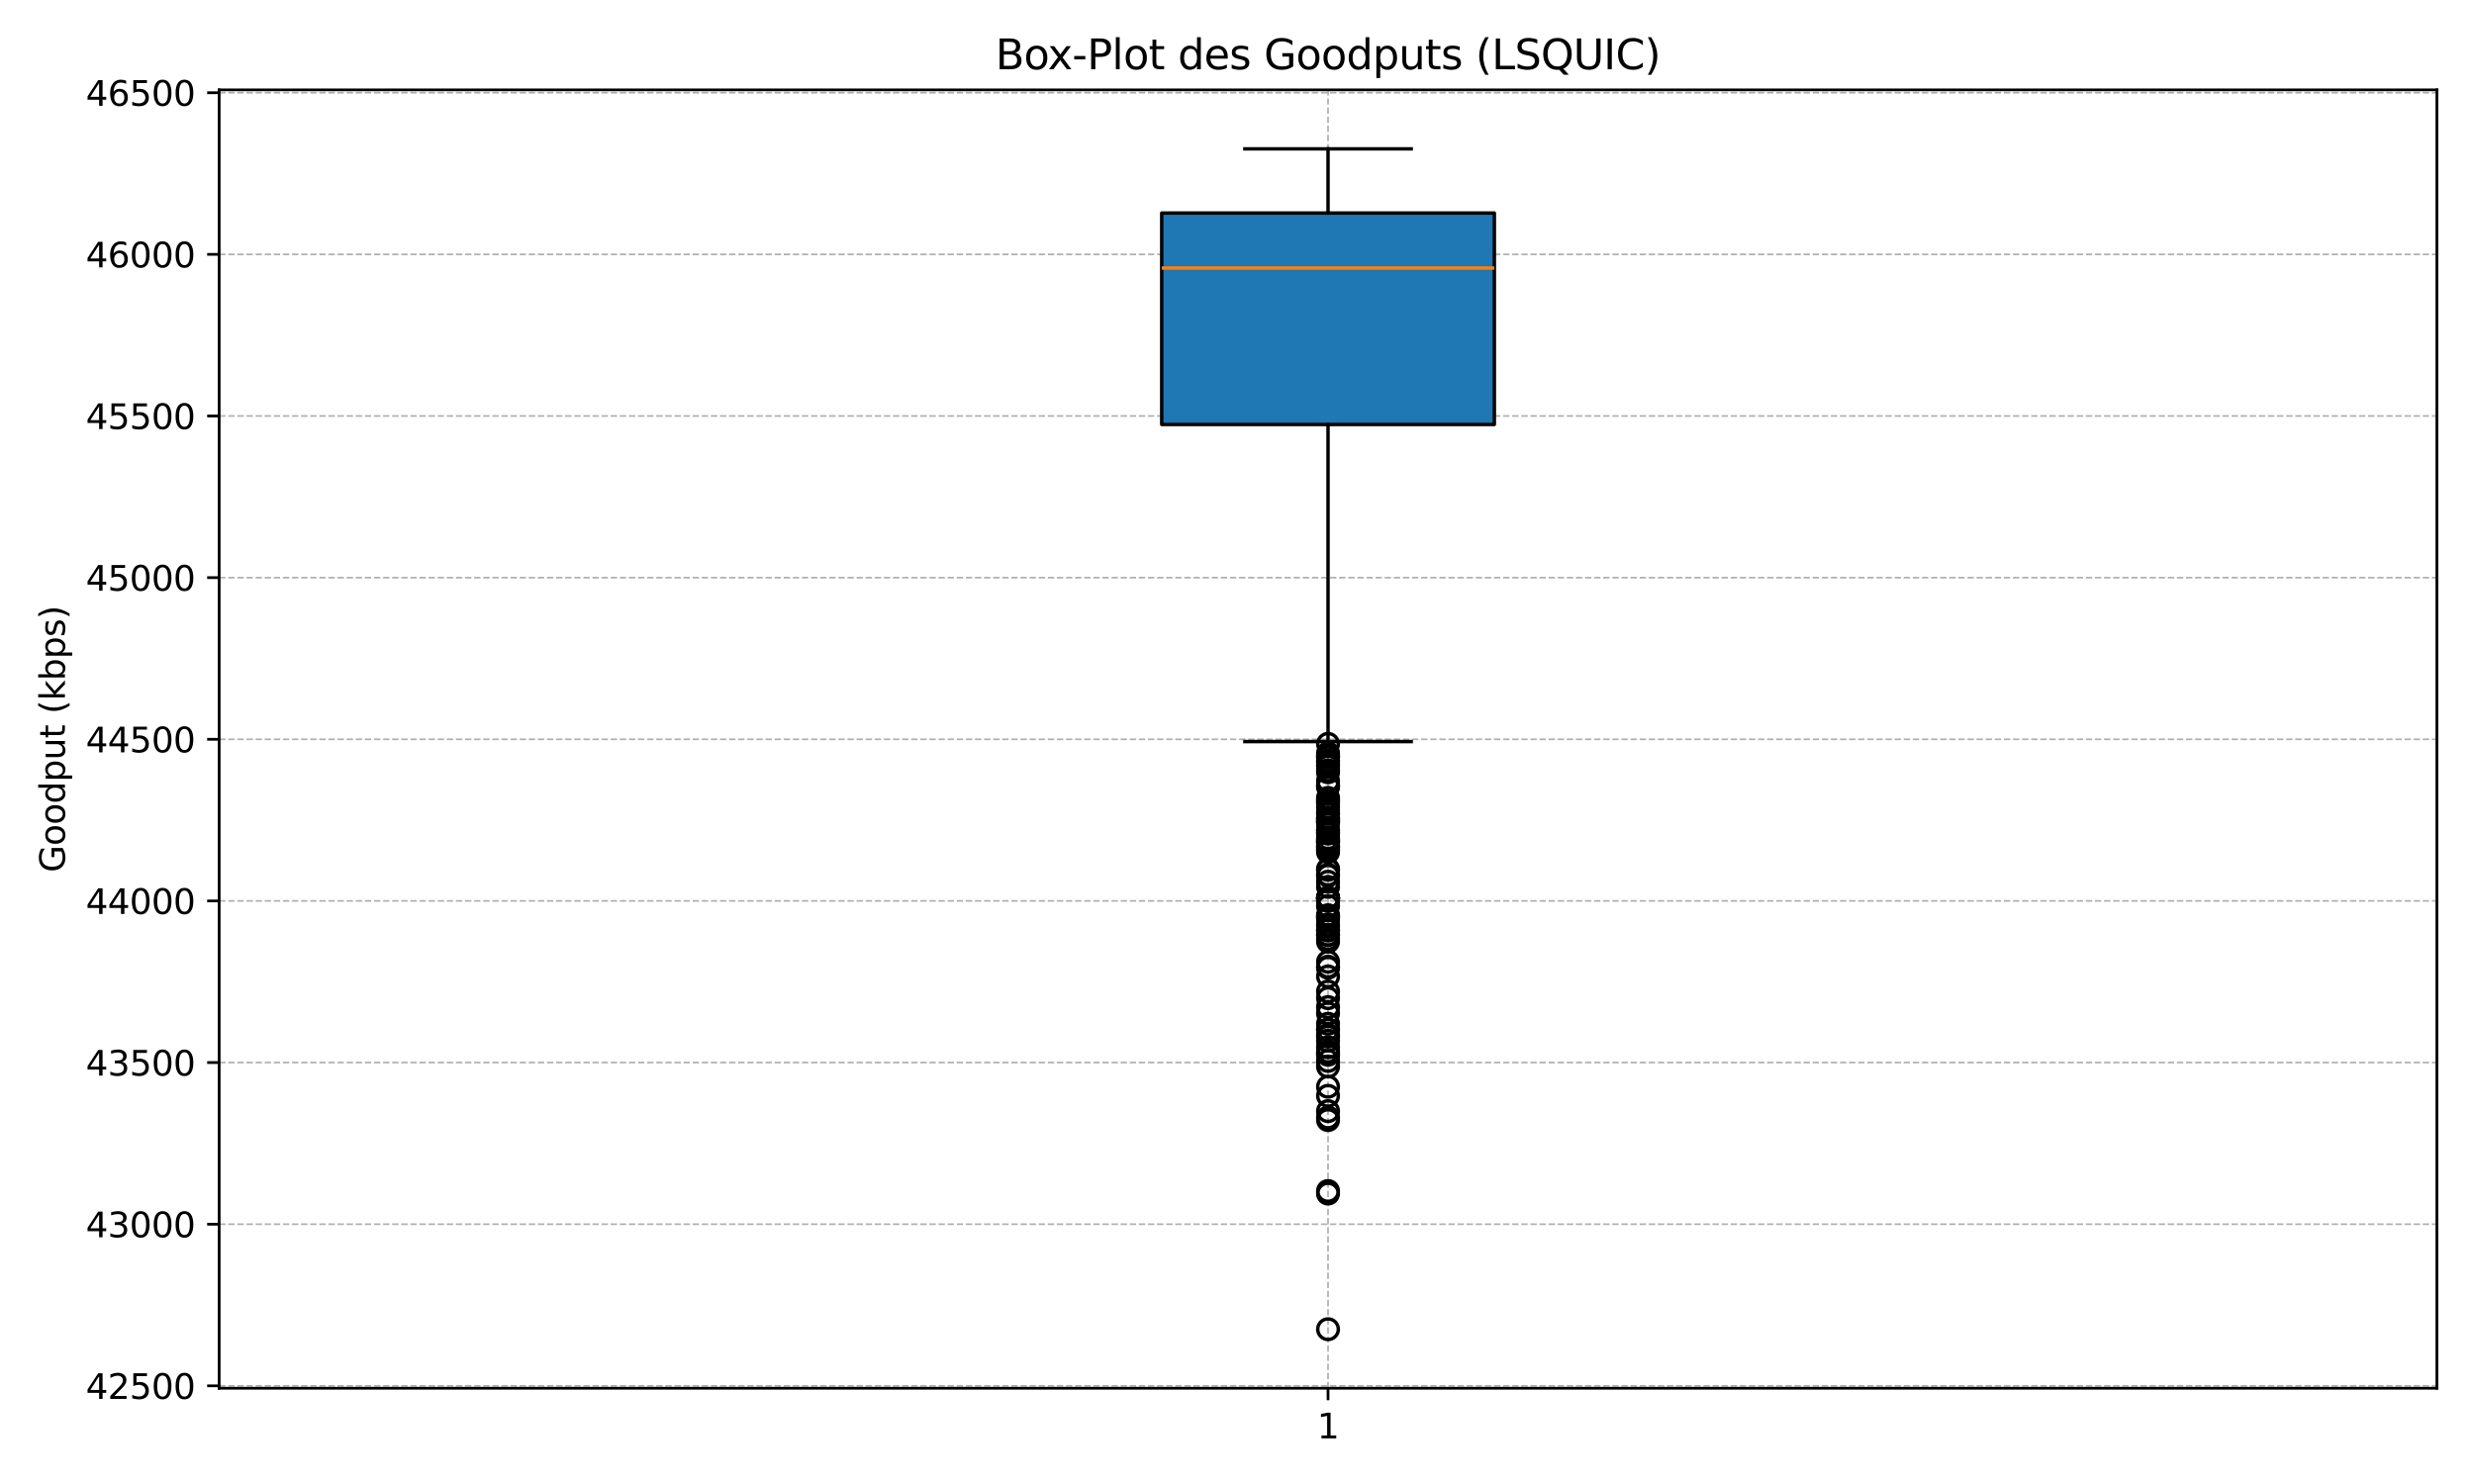 <?xml version="1.0" encoding="utf-8" standalone="no"?>
<!DOCTYPE svg PUBLIC "-//W3C//DTD SVG 1.1//EN"
  "http://www.w3.org/Graphics/SVG/1.1/DTD/svg11.dtd">
<svg xmlns:xlink="http://www.w3.org/1999/xlink" width="720pt" height="432pt" viewBox="0 0 720 432" xmlns="http://www.w3.org/2000/svg" version="1.1">
 <defs>
  <style type="text/css">*{stroke-linejoin: round; stroke-linecap: butt}</style>
 </defs>
 <g id="figure_1">
  <g id="patch_1">
   <path d="M 0 432 
L 720 432 
L 720 0 
L 0 0 
z
" style="fill: #ffffff"/>
  </g>
  <g id="axes_1">
   <g id="patch_2">
    <path d="M 63.785 404.12 
L 709.2 404.12 
L 709.2 26.16 
L 63.785 26.16 
z
" style="fill: #ffffff"/>
   </g>
   <g id="matplotlib.axis_1">
    <g id="xtick_1">
     <g id="line2d_1">
      <path d="M 386.493 404.12 
L 386.493 26.16 
" clip-path="url(#p3670b0e5ce)" style="fill: none; stroke-dasharray: 1.85,0.8; stroke-dashoffset: 0; stroke: #b0b0b0; stroke-width: 0.5"/>
     </g>
     <g id="line2d_2">
      <defs>
       <path id="md7c09f3014" d="M 0 0 
L 0 3.5 
" style="stroke: #000000; stroke-width: 0.8"/>
      </defs>
      <g>
       <use xlink:href="#md7c09f3014" x="386.493" y="404.12" style="stroke: #000000; stroke-width: 0.8"/>
      </g>
     </g>
     <g id="text_1">
      <!-- 1 -->
      <g transform="translate(383.311 418.718) scale(0.1 -0.1)">
       <defs>
        <path id="DejaVuSans-31" d="M 794 531 
L 1825 531 
L 1825 4091 
L 703 3866 
L 703 4441 
L 1819 4666 
L 2450 4666 
L 2450 531 
L 3481 531 
L 3481 0 
L 794 0 
L 794 531 
z
" transform="scale(0.016)"/>
       </defs>
       <use xlink:href="#DejaVuSans-31"/>
      </g>
     </g>
    </g>
   </g>
   <g id="matplotlib.axis_2">
    <g id="ytick_1">
     <g id="line2d_3">
      <path d="M 63.785 403.423 
L 709.2 403.423 
" clip-path="url(#p3670b0e5ce)" style="fill: none; stroke-dasharray: 1.85,0.8; stroke-dashoffset: 0; stroke: #b0b0b0; stroke-width: 0.5"/>
     </g>
     <g id="line2d_4">
      <defs>
       <path id="mf86e79a750" d="M 0 0 
L -3.5 0 
" style="stroke: #000000; stroke-width: 0.8"/>
      </defs>
      <g>
       <use xlink:href="#mf86e79a750" x="63.785" y="403.423" style="stroke: #000000; stroke-width: 0.8"/>
      </g>
     </g>
     <g id="text_2">
      <!-- 42500 -->
      <g transform="translate(24.973 407.223) scale(0.1 -0.1)">
       <defs>
        <path id="DejaVuSans-34" d="M 2419 4116 
L 825 1625 
L 2419 1625 
L 2419 4116 
z
M 2253 4666 
L 3047 4666 
L 3047 1625 
L 3713 1625 
L 3713 1100 
L 3047 1100 
L 3047 0 
L 2419 0 
L 2419 1100 
L 313 1100 
L 313 1709 
L 2253 4666 
z
" transform="scale(0.016)"/>
        <path id="DejaVuSans-32" d="M 1228 531 
L 3431 531 
L 3431 0 
L 469 0 
L 469 531 
Q 828 903 1448 1529 
Q 2069 2156 2228 2338 
Q 2531 2678 2651 2914 
Q 2772 3150 2772 3378 
Q 2772 3750 2511 3984 
Q 2250 4219 1831 4219 
Q 1534 4219 1204 4116 
Q 875 4013 500 3803 
L 500 4441 
Q 881 4594 1212 4672 
Q 1544 4750 1819 4750 
Q 2544 4750 2975 4387 
Q 3406 4025 3406 3419 
Q 3406 3131 3298 2873 
Q 3191 2616 2906 2266 
Q 2828 2175 2409 1742 
Q 1991 1309 1228 531 
z
" transform="scale(0.016)"/>
        <path id="DejaVuSans-35" d="M 691 4666 
L 3169 4666 
L 3169 4134 
L 1269 4134 
L 1269 2991 
Q 1406 3038 1543 3061 
Q 1681 3084 1819 3084 
Q 2600 3084 3056 2656 
Q 3513 2228 3513 1497 
Q 3513 744 3044 326 
Q 2575 -91 1722 -91 
Q 1428 -91 1123 -41 
Q 819 9 494 109 
L 494 744 
Q 775 591 1075 516 
Q 1375 441 1709 441 
Q 2250 441 2565 725 
Q 2881 1009 2881 1497 
Q 2881 1984 2565 2268 
Q 2250 2553 1709 2553 
Q 1456 2553 1204 2497 
Q 953 2441 691 2322 
L 691 4666 
z
" transform="scale(0.016)"/>
        <path id="DejaVuSans-30" d="M 2034 4250 
Q 1547 4250 1301 3770 
Q 1056 3291 1056 2328 
Q 1056 1369 1301 889 
Q 1547 409 2034 409 
Q 2525 409 2770 889 
Q 3016 1369 3016 2328 
Q 3016 3291 2770 3770 
Q 2525 4250 2034 4250 
z
M 2034 4750 
Q 2819 4750 3233 4129 
Q 3647 3509 3647 2328 
Q 3647 1150 3233 529 
Q 2819 -91 2034 -91 
Q 1250 -91 836 529 
Q 422 1150 422 2328 
Q 422 3509 836 4129 
Q 1250 4750 2034 4750 
z
" transform="scale(0.016)"/>
       </defs>
       <use xlink:href="#DejaVuSans-34"/>
       <use xlink:href="#DejaVuSans-32" x="63.623"/>
       <use xlink:href="#DejaVuSans-35" x="127.246"/>
       <use xlink:href="#DejaVuSans-30" x="190.869"/>
       <use xlink:href="#DejaVuSans-30" x="254.492"/>
      </g>
     </g>
    </g>
    <g id="ytick_2">
     <g id="line2d_5">
      <path d="M 63.785 356.369 
L 709.2 356.369 
" clip-path="url(#p3670b0e5ce)" style="fill: none; stroke-dasharray: 1.85,0.8; stroke-dashoffset: 0; stroke: #b0b0b0; stroke-width: 0.5"/>
     </g>
     <g id="line2d_6">
      <g>
       <use xlink:href="#mf86e79a750" x="63.785" y="356.369" style="stroke: #000000; stroke-width: 0.8"/>
      </g>
     </g>
     <g id="text_3">
      <!-- 43000 -->
      <g transform="translate(24.973 360.169) scale(0.1 -0.1)">
       <defs>
        <path id="DejaVuSans-33" d="M 2597 2516 
Q 3050 2419 3304 2112 
Q 3559 1806 3559 1356 
Q 3559 666 3084 287 
Q 2609 -91 1734 -91 
Q 1441 -91 1130 -33 
Q 819 25 488 141 
L 488 750 
Q 750 597 1062 519 
Q 1375 441 1716 441 
Q 2309 441 2620 675 
Q 2931 909 2931 1356 
Q 2931 1769 2642 2001 
Q 2353 2234 1838 2234 
L 1294 2234 
L 1294 2753 
L 1863 2753 
Q 2328 2753 2575 2939 
Q 2822 3125 2822 3475 
Q 2822 3834 2567 4026 
Q 2313 4219 1838 4219 
Q 1578 4219 1281 4162 
Q 984 4106 628 3988 
L 628 4550 
Q 988 4650 1302 4700 
Q 1616 4750 1894 4750 
Q 2613 4750 3031 4423 
Q 3450 4097 3450 3541 
Q 3450 3153 3228 2886 
Q 3006 2619 2597 2516 
z
" transform="scale(0.016)"/>
       </defs>
       <use xlink:href="#DejaVuSans-34"/>
       <use xlink:href="#DejaVuSans-33" x="63.623"/>
       <use xlink:href="#DejaVuSans-30" x="127.246"/>
       <use xlink:href="#DejaVuSans-30" x="190.869"/>
       <use xlink:href="#DejaVuSans-30" x="254.492"/>
      </g>
     </g>
    </g>
    <g id="ytick_3">
     <g id="line2d_7">
      <path d="M 63.785 309.315 
L 709.2 309.315 
" clip-path="url(#p3670b0e5ce)" style="fill: none; stroke-dasharray: 1.85,0.8; stroke-dashoffset: 0; stroke: #b0b0b0; stroke-width: 0.5"/>
     </g>
     <g id="line2d_8">
      <g>
       <use xlink:href="#mf86e79a750" x="63.785" y="309.315" style="stroke: #000000; stroke-width: 0.8"/>
      </g>
     </g>
     <g id="text_4">
      <!-- 43500 -->
      <g transform="translate(24.973 313.114) scale(0.1 -0.1)">
       <use xlink:href="#DejaVuSans-34"/>
       <use xlink:href="#DejaVuSans-33" x="63.623"/>
       <use xlink:href="#DejaVuSans-35" x="127.246"/>
       <use xlink:href="#DejaVuSans-30" x="190.869"/>
       <use xlink:href="#DejaVuSans-30" x="254.492"/>
      </g>
     </g>
    </g>
    <g id="ytick_4">
     <g id="line2d_9">
      <path d="M 63.785 262.261 
L 709.2 262.261 
" clip-path="url(#p3670b0e5ce)" style="fill: none; stroke-dasharray: 1.85,0.8; stroke-dashoffset: 0; stroke: #b0b0b0; stroke-width: 0.5"/>
     </g>
     <g id="line2d_10">
      <g>
       <use xlink:href="#mf86e79a750" x="63.785" y="262.261" style="stroke: #000000; stroke-width: 0.8"/>
      </g>
     </g>
     <g id="text_5">
      <!-- 44000 -->
      <g transform="translate(24.973 266.06) scale(0.1 -0.1)">
       <use xlink:href="#DejaVuSans-34"/>
       <use xlink:href="#DejaVuSans-34" x="63.623"/>
       <use xlink:href="#DejaVuSans-30" x="127.246"/>
       <use xlink:href="#DejaVuSans-30" x="190.869"/>
       <use xlink:href="#DejaVuSans-30" x="254.492"/>
      </g>
     </g>
    </g>
    <g id="ytick_5">
     <g id="line2d_11">
      <path d="M 63.785 215.207 
L 709.2 215.207 
" clip-path="url(#p3670b0e5ce)" style="fill: none; stroke-dasharray: 1.85,0.8; stroke-dashoffset: 0; stroke: #b0b0b0; stroke-width: 0.5"/>
     </g>
     <g id="line2d_12">
      <g>
       <use xlink:href="#mf86e79a750" x="63.785" y="215.207" style="stroke: #000000; stroke-width: 0.8"/>
      </g>
     </g>
     <g id="text_6">
      <!-- 44500 -->
      <g transform="translate(24.973 219.006) scale(0.1 -0.1)">
       <use xlink:href="#DejaVuSans-34"/>
       <use xlink:href="#DejaVuSans-34" x="63.623"/>
       <use xlink:href="#DejaVuSans-35" x="127.246"/>
       <use xlink:href="#DejaVuSans-30" x="190.869"/>
       <use xlink:href="#DejaVuSans-30" x="254.492"/>
      </g>
     </g>
    </g>
    <g id="ytick_6">
     <g id="line2d_13">
      <path d="M 63.785 168.153 
L 709.2 168.153 
" clip-path="url(#p3670b0e5ce)" style="fill: none; stroke-dasharray: 1.85,0.8; stroke-dashoffset: 0; stroke: #b0b0b0; stroke-width: 0.5"/>
     </g>
     <g id="line2d_14">
      <g>
       <use xlink:href="#mf86e79a750" x="63.785" y="168.153" style="stroke: #000000; stroke-width: 0.8"/>
      </g>
     </g>
     <g id="text_7">
      <!-- 45000 -->
      <g transform="translate(24.973 171.952) scale(0.1 -0.1)">
       <use xlink:href="#DejaVuSans-34"/>
       <use xlink:href="#DejaVuSans-35" x="63.623"/>
       <use xlink:href="#DejaVuSans-30" x="127.246"/>
       <use xlink:href="#DejaVuSans-30" x="190.869"/>
       <use xlink:href="#DejaVuSans-30" x="254.492"/>
      </g>
     </g>
    </g>
    <g id="ytick_7">
     <g id="line2d_15">
      <path d="M 63.785 121.099 
L 709.2 121.099 
" clip-path="url(#p3670b0e5ce)" style="fill: none; stroke-dasharray: 1.85,0.8; stroke-dashoffset: 0; stroke: #b0b0b0; stroke-width: 0.5"/>
     </g>
     <g id="line2d_16">
      <g>
       <use xlink:href="#mf86e79a750" x="63.785" y="121.099" style="stroke: #000000; stroke-width: 0.8"/>
      </g>
     </g>
     <g id="text_8">
      <!-- 45500 -->
      <g transform="translate(24.973 124.898) scale(0.1 -0.1)">
       <use xlink:href="#DejaVuSans-34"/>
       <use xlink:href="#DejaVuSans-35" x="63.623"/>
       <use xlink:href="#DejaVuSans-35" x="127.246"/>
       <use xlink:href="#DejaVuSans-30" x="190.869"/>
       <use xlink:href="#DejaVuSans-30" x="254.492"/>
      </g>
     </g>
    </g>
    <g id="ytick_8">
     <g id="line2d_17">
      <path d="M 63.785 74.045 
L 709.2 74.045 
" clip-path="url(#p3670b0e5ce)" style="fill: none; stroke-dasharray: 1.85,0.8; stroke-dashoffset: 0; stroke: #b0b0b0; stroke-width: 0.5"/>
     </g>
     <g id="line2d_18">
      <g>
       <use xlink:href="#mf86e79a750" x="63.785" y="74.045" style="stroke: #000000; stroke-width: 0.8"/>
      </g>
     </g>
     <g id="text_9">
      <!-- 46000 -->
      <g transform="translate(24.973 77.844) scale(0.1 -0.1)">
       <defs>
        <path id="DejaVuSans-36" d="M 2113 2584 
Q 1688 2584 1439 2293 
Q 1191 2003 1191 1497 
Q 1191 994 1439 701 
Q 1688 409 2113 409 
Q 2538 409 2786 701 
Q 3034 994 3034 1497 
Q 3034 2003 2786 2293 
Q 2538 2584 2113 2584 
z
M 3366 4563 
L 3366 3988 
Q 3128 4100 2886 4159 
Q 2644 4219 2406 4219 
Q 1781 4219 1451 3797 
Q 1122 3375 1075 2522 
Q 1259 2794 1537 2939 
Q 1816 3084 2150 3084 
Q 2853 3084 3261 2657 
Q 3669 2231 3669 1497 
Q 3669 778 3244 343 
Q 2819 -91 2113 -91 
Q 1303 -91 875 529 
Q 447 1150 447 2328 
Q 447 3434 972 4092 
Q 1497 4750 2381 4750 
Q 2619 4750 2861 4703 
Q 3103 4656 3366 4563 
z
" transform="scale(0.016)"/>
       </defs>
       <use xlink:href="#DejaVuSans-34"/>
       <use xlink:href="#DejaVuSans-36" x="63.623"/>
       <use xlink:href="#DejaVuSans-30" x="127.246"/>
       <use xlink:href="#DejaVuSans-30" x="190.869"/>
       <use xlink:href="#DejaVuSans-30" x="254.492"/>
      </g>
     </g>
    </g>
    <g id="ytick_9">
     <g id="line2d_19">
      <path d="M 63.785 26.991 
L 709.2 26.991 
" clip-path="url(#p3670b0e5ce)" style="fill: none; stroke-dasharray: 1.85,0.8; stroke-dashoffset: 0; stroke: #b0b0b0; stroke-width: 0.5"/>
     </g>
     <g id="line2d_20">
      <g>
       <use xlink:href="#mf86e79a750" x="63.785" y="26.991" style="stroke: #000000; stroke-width: 0.8"/>
      </g>
     </g>
     <g id="text_10">
      <!-- 46500 -->
      <g transform="translate(24.973 30.79) scale(0.1 -0.1)">
       <use xlink:href="#DejaVuSans-34"/>
       <use xlink:href="#DejaVuSans-36" x="63.623"/>
       <use xlink:href="#DejaVuSans-35" x="127.246"/>
       <use xlink:href="#DejaVuSans-30" x="190.869"/>
       <use xlink:href="#DejaVuSans-30" x="254.492"/>
      </g>
     </g>
    </g>
    <g id="text_11">
     <!-- Goodput (kbps) -->
     <g transform="translate(18.893 253.949) rotate(-90) scale(0.1 -0.1)">
      <defs>
       <path id="DejaVuSans-47" d="M 3809 666 
L 3809 1919 
L 2778 1919 
L 2778 2438 
L 4434 2438 
L 4434 434 
Q 4069 175 3628 42 
Q 3188 -91 2688 -91 
Q 1594 -91 976 548 
Q 359 1188 359 2328 
Q 359 3472 976 4111 
Q 1594 4750 2688 4750 
Q 3144 4750 3555 4637 
Q 3966 4525 4313 4306 
L 4313 3634 
Q 3963 3931 3569 4081 
Q 3175 4231 2741 4231 
Q 1884 4231 1454 3753 
Q 1025 3275 1025 2328 
Q 1025 1384 1454 906 
Q 1884 428 2741 428 
Q 3075 428 3337 486 
Q 3600 544 3809 666 
z
" transform="scale(0.016)"/>
       <path id="DejaVuSans-6f" d="M 1959 3097 
Q 1497 3097 1228 2736 
Q 959 2375 959 1747 
Q 959 1119 1226 758 
Q 1494 397 1959 397 
Q 2419 397 2687 759 
Q 2956 1122 2956 1747 
Q 2956 2369 2687 2733 
Q 2419 3097 1959 3097 
z
M 1959 3584 
Q 2709 3584 3137 3096 
Q 3566 2609 3566 1747 
Q 3566 888 3137 398 
Q 2709 -91 1959 -91 
Q 1206 -91 779 398 
Q 353 888 353 1747 
Q 353 2609 779 3096 
Q 1206 3584 1959 3584 
z
" transform="scale(0.016)"/>
       <path id="DejaVuSans-64" d="M 2906 2969 
L 2906 4863 
L 3481 4863 
L 3481 0 
L 2906 0 
L 2906 525 
Q 2725 213 2448 61 
Q 2172 -91 1784 -91 
Q 1150 -91 751 415 
Q 353 922 353 1747 
Q 353 2572 751 3078 
Q 1150 3584 1784 3584 
Q 2172 3584 2448 3432 
Q 2725 3281 2906 2969 
z
M 947 1747 
Q 947 1113 1208 752 
Q 1469 391 1925 391 
Q 2381 391 2643 752 
Q 2906 1113 2906 1747 
Q 2906 2381 2643 2742 
Q 2381 3103 1925 3103 
Q 1469 3103 1208 2742 
Q 947 2381 947 1747 
z
" transform="scale(0.016)"/>
       <path id="DejaVuSans-70" d="M 1159 525 
L 1159 -1331 
L 581 -1331 
L 581 3500 
L 1159 3500 
L 1159 2969 
Q 1341 3281 1617 3432 
Q 1894 3584 2278 3584 
Q 2916 3584 3314 3078 
Q 3713 2572 3713 1747 
Q 3713 922 3314 415 
Q 2916 -91 2278 -91 
Q 1894 -91 1617 61 
Q 1341 213 1159 525 
z
M 3116 1747 
Q 3116 2381 2855 2742 
Q 2594 3103 2138 3103 
Q 1681 3103 1420 2742 
Q 1159 2381 1159 1747 
Q 1159 1113 1420 752 
Q 1681 391 2138 391 
Q 2594 391 2855 752 
Q 3116 1113 3116 1747 
z
" transform="scale(0.016)"/>
       <path id="DejaVuSans-75" d="M 544 1381 
L 544 3500 
L 1119 3500 
L 1119 1403 
Q 1119 906 1312 657 
Q 1506 409 1894 409 
Q 2359 409 2629 706 
Q 2900 1003 2900 1516 
L 2900 3500 
L 3475 3500 
L 3475 0 
L 2900 0 
L 2900 538 
Q 2691 219 2414 64 
Q 2138 -91 1772 -91 
Q 1169 -91 856 284 
Q 544 659 544 1381 
z
M 1991 3584 
L 1991 3584 
z
" transform="scale(0.016)"/>
       <path id="DejaVuSans-74" d="M 1172 4494 
L 1172 3500 
L 2356 3500 
L 2356 3053 
L 1172 3053 
L 1172 1153 
Q 1172 725 1289 603 
Q 1406 481 1766 481 
L 2356 481 
L 2356 0 
L 1766 0 
Q 1100 0 847 248 
Q 594 497 594 1153 
L 594 3053 
L 172 3053 
L 172 3500 
L 594 3500 
L 594 4494 
L 1172 4494 
z
" transform="scale(0.016)"/>
       <path id="DejaVuSans-20" transform="scale(0.016)"/>
       <path id="DejaVuSans-28" d="M 1984 4856 
Q 1566 4138 1362 3434 
Q 1159 2731 1159 2009 
Q 1159 1288 1364 580 
Q 1569 -128 1984 -844 
L 1484 -844 
Q 1016 -109 783 600 
Q 550 1309 550 2009 
Q 550 2706 781 3412 
Q 1013 4119 1484 4856 
L 1984 4856 
z
" transform="scale(0.016)"/>
       <path id="DejaVuSans-6b" d="M 581 4863 
L 1159 4863 
L 1159 1991 
L 2875 3500 
L 3609 3500 
L 1753 1863 
L 3688 0 
L 2938 0 
L 1159 1709 
L 1159 0 
L 581 0 
L 581 4863 
z
" transform="scale(0.016)"/>
       <path id="DejaVuSans-62" d="M 3116 1747 
Q 3116 2381 2855 2742 
Q 2594 3103 2138 3103 
Q 1681 3103 1420 2742 
Q 1159 2381 1159 1747 
Q 1159 1113 1420 752 
Q 1681 391 2138 391 
Q 2594 391 2855 752 
Q 3116 1113 3116 1747 
z
M 1159 2969 
Q 1341 3281 1617 3432 
Q 1894 3584 2278 3584 
Q 2916 3584 3314 3078 
Q 3713 2572 3713 1747 
Q 3713 922 3314 415 
Q 2916 -91 2278 -91 
Q 1894 -91 1617 61 
Q 1341 213 1159 525 
L 1159 0 
L 581 0 
L 581 4863 
L 1159 4863 
L 1159 2969 
z
" transform="scale(0.016)"/>
       <path id="DejaVuSans-73" d="M 2834 3397 
L 2834 2853 
Q 2591 2978 2328 3040 
Q 2066 3103 1784 3103 
Q 1356 3103 1142 2972 
Q 928 2841 928 2578 
Q 928 2378 1081 2264 
Q 1234 2150 1697 2047 
L 1894 2003 
Q 2506 1872 2764 1633 
Q 3022 1394 3022 966 
Q 3022 478 2636 193 
Q 2250 -91 1575 -91 
Q 1294 -91 989 -36 
Q 684 19 347 128 
L 347 722 
Q 666 556 975 473 
Q 1284 391 1588 391 
Q 1994 391 2212 530 
Q 2431 669 2431 922 
Q 2431 1156 2273 1281 
Q 2116 1406 1581 1522 
L 1381 1569 
Q 847 1681 609 1914 
Q 372 2147 372 2553 
Q 372 3047 722 3315 
Q 1072 3584 1716 3584 
Q 2034 3584 2315 3537 
Q 2597 3491 2834 3397 
z
" transform="scale(0.016)"/>
       <path id="DejaVuSans-29" d="M 513 4856 
L 1013 4856 
Q 1481 4119 1714 3412 
Q 1947 2706 1947 2009 
Q 1947 1309 1714 600 
Q 1481 -109 1013 -844 
L 513 -844 
Q 928 -128 1133 580 
Q 1338 1288 1338 2009 
Q 1338 2731 1133 3434 
Q 928 4138 513 4856 
z
" transform="scale(0.016)"/>
      </defs>
      <use xlink:href="#DejaVuSans-47"/>
      <use xlink:href="#DejaVuSans-6f" x="77.49"/>
      <use xlink:href="#DejaVuSans-6f" x="138.672"/>
      <use xlink:href="#DejaVuSans-64" x="199.854"/>
      <use xlink:href="#DejaVuSans-70" x="263.33"/>
      <use xlink:href="#DejaVuSans-75" x="326.807"/>
      <use xlink:href="#DejaVuSans-74" x="390.186"/>
      <use xlink:href="#DejaVuSans-20" x="429.395"/>
      <use xlink:href="#DejaVuSans-28" x="461.182"/>
      <use xlink:href="#DejaVuSans-6b" x="500.195"/>
      <use xlink:href="#DejaVuSans-62" x="558.105"/>
      <use xlink:href="#DejaVuSans-70" x="621.582"/>
      <use xlink:href="#DejaVuSans-73" x="685.059"/>
      <use xlink:href="#DejaVuSans-29" x="737.158"/>
     </g>
    </g>
   </g>
   <g id="patch_3">
    <path d="M 338.086 123.562 
L 434.899 123.562 
L 434.899 62.012 
L 338.086 62.012 
L 338.086 123.562 
z
" clip-path="url(#p3670b0e5ce)" style="fill: #1f77b4; stroke: #000000; stroke-linejoin: miter"/>
   </g>
   <g id="line2d_21">
    <path d="M 386.493 123.562 
L 386.493 215.875 
" clip-path="url(#p3670b0e5ce)" style="fill: none; stroke: #000000; stroke-linecap: square"/>
   </g>
   <g id="line2d_22">
    <path d="M 386.493 62.012 
L 386.493 43.34 
" clip-path="url(#p3670b0e5ce)" style="fill: none; stroke: #000000; stroke-linecap: square"/>
   </g>
   <g id="line2d_23">
    <path d="M 362.289 215.875 
L 410.696 215.875 
" clip-path="url(#p3670b0e5ce)" style="fill: none; stroke: #000000; stroke-linecap: square"/>
   </g>
   <g id="line2d_24">
    <path d="M 362.289 43.34 
L 410.696 43.34 
" clip-path="url(#p3670b0e5ce)" style="fill: none; stroke: #000000; stroke-linecap: square"/>
   </g>
   <g id="line2d_25">
    <defs>
     <path id="mb64f2aee62" d="M 0 3 
C 0.796 3 1.559 2.684 2.121 2.121 
C 2.684 1.559 3 0.796 3 0 
C 3 -0.796 2.684 -1.559 2.121 -2.121 
C 1.559 -2.684 0.796 -3 0 -3 
C -0.796 -3 -1.559 -2.684 -2.121 -2.121 
C -2.684 -1.559 -3 -0.796 -3 0 
C -3 0.796 -2.684 1.559 -2.121 2.121 
C -1.559 2.684 -0.796 3 0 3 
z
" style="stroke: #000000"/>
    </defs>
    <g clip-path="url(#p3670b0e5ce)">
     <use xlink:href="#mb64f2aee62" x="386.493" y="253.202" style="fill-opacity: 0; stroke: #000000"/>
     <use xlink:href="#mb64f2aee62" x="386.493" y="295.003" style="fill-opacity: 0; stroke: #000000"/>
     <use xlink:href="#mb64f2aee62" x="386.493" y="238.849" style="fill-opacity: 0; stroke: #000000"/>
     <use xlink:href="#mb64f2aee62" x="386.493" y="266.421" style="fill-opacity: 0; stroke: #000000"/>
     <use xlink:href="#mb64f2aee62" x="386.493" y="310.483" style="fill-opacity: 0; stroke: #000000"/>
     <use xlink:href="#mb64f2aee62" x="386.493" y="220.442" style="fill-opacity: 0; stroke: #000000"/>
     <use xlink:href="#mb64f2aee62" x="386.493" y="237.961" style="fill-opacity: 0; stroke: #000000"/>
     <use xlink:href="#mb64f2aee62" x="386.493" y="233.113" style="fill-opacity: 0; stroke: #000000"/>
     <use xlink:href="#mb64f2aee62" x="386.493" y="241.771" style="fill-opacity: 0; stroke: #000000"/>
     <use xlink:href="#mb64f2aee62" x="386.493" y="246.475" style="fill-opacity: 0; stroke: #000000"/>
     <use xlink:href="#mb64f2aee62" x="386.493" y="261.451" style="fill-opacity: 0; stroke: #000000"/>
     <use xlink:href="#mb64f2aee62" x="386.493" y="234.986" style="fill-opacity: 0; stroke: #000000"/>
     <use xlink:href="#mb64f2aee62" x="386.493" y="288.625" style="fill-opacity: 0; stroke: #000000"/>
     <use xlink:href="#mb64f2aee62" x="386.493" y="224.237" style="fill-opacity: 0; stroke: #000000"/>
     <use xlink:href="#mb64f2aee62" x="386.493" y="269.135" style="fill-opacity: 0; stroke: #000000"/>
     <use xlink:href="#mb64f2aee62" x="386.493" y="299.673" style="fill-opacity: 0; stroke: #000000"/>
     <use xlink:href="#mb64f2aee62" x="386.493" y="261.384" style="fill-opacity: 0; stroke: #000000"/>
     <use xlink:href="#mb64f2aee62" x="386.493" y="302.927" style="fill-opacity: 0; stroke: #000000"/>
     <use xlink:href="#mb64f2aee62" x="386.493" y="325.308" style="fill-opacity: 0; stroke: #000000"/>
     <use xlink:href="#mb64f2aee62" x="386.493" y="244.005" style="fill-opacity: 0; stroke: #000000"/>
     <use xlink:href="#mb64f2aee62" x="386.493" y="261.488" style="fill-opacity: 0; stroke: #000000"/>
     <use xlink:href="#mb64f2aee62" x="386.493" y="239.407" style="fill-opacity: 0; stroke: #000000"/>
     <use xlink:href="#mb64f2aee62" x="386.493" y="267.372" style="fill-opacity: 0; stroke: #000000"/>
     <use xlink:href="#mb64f2aee62" x="386.493" y="239.104" style="fill-opacity: 0; stroke: #000000"/>
     <use xlink:href="#mb64f2aee62" x="386.493" y="238.234" style="fill-opacity: 0; stroke: #000000"/>
     <use xlink:href="#mb64f2aee62" x="386.493" y="227.316" style="fill-opacity: 0; stroke: #000000"/>
     <use xlink:href="#mb64f2aee62" x="386.493" y="241.711" style="fill-opacity: 0; stroke: #000000"/>
     <use xlink:href="#mb64f2aee62" x="386.493" y="232.738" style="fill-opacity: 0; stroke: #000000"/>
     <use xlink:href="#mb64f2aee62" x="386.493" y="307.037" style="fill-opacity: 0; stroke: #000000"/>
     <use xlink:href="#mb64f2aee62" x="386.493" y="242.516" style="fill-opacity: 0; stroke: #000000"/>
     <use xlink:href="#mb64f2aee62" x="386.493" y="299.747" style="fill-opacity: 0; stroke: #000000"/>
     <use xlink:href="#mb64f2aee62" x="386.493" y="224.801" style="fill-opacity: 0; stroke: #000000"/>
     <use xlink:href="#mb64f2aee62" x="386.493" y="236.959" style="fill-opacity: 0; stroke: #000000"/>
     <use xlink:href="#mb64f2aee62" x="386.493" y="306.146" style="fill-opacity: 0; stroke: #000000"/>
     <use xlink:href="#mb64f2aee62" x="386.493" y="248.048" style="fill-opacity: 0; stroke: #000000"/>
     <use xlink:href="#mb64f2aee62" x="386.493" y="239.493" style="fill-opacity: 0; stroke: #000000"/>
     <use xlink:href="#mb64f2aee62" x="386.493" y="221.386" style="fill-opacity: 0; stroke: #000000"/>
     <use xlink:href="#mb64f2aee62" x="386.493" y="306.775" style="fill-opacity: 0; stroke: #000000"/>
     <use xlink:href="#mb64f2aee62" x="386.493" y="261.369" style="fill-opacity: 0; stroke: #000000"/>
     <use xlink:href="#mb64f2aee62" x="386.493" y="262.272" style="fill-opacity: 0; stroke: #000000"/>
     <use xlink:href="#mb64f2aee62" x="386.493" y="266.882" style="fill-opacity: 0; stroke: #000000"/>
     <use xlink:href="#mb64f2aee62" x="386.493" y="223.106" style="fill-opacity: 0; stroke: #000000"/>
     <use xlink:href="#mb64f2aee62" x="386.493" y="247.146" style="fill-opacity: 0; stroke: #000000"/>
     <use xlink:href="#mb64f2aee62" x="386.493" y="229.085" style="fill-opacity: 0; stroke: #000000"/>
     <use xlink:href="#mb64f2aee62" x="386.493" y="247.534" style="fill-opacity: 0; stroke: #000000"/>
     <use xlink:href="#mb64f2aee62" x="386.493" y="284.256" style="fill-opacity: 0; stroke: #000000"/>
     <use xlink:href="#mb64f2aee62" x="386.493" y="281.398" style="fill-opacity: 0; stroke: #000000"/>
     <use xlink:href="#mb64f2aee62" x="386.493" y="244.975" style="fill-opacity: 0; stroke: #000000"/>
     <use xlink:href="#mb64f2aee62" x="386.493" y="244.388" style="fill-opacity: 0; stroke: #000000"/>
     <use xlink:href="#mb64f2aee62" x="386.493" y="220.347" style="fill-opacity: 0; stroke: #000000"/>
     <use xlink:href="#mb64f2aee62" x="386.493" y="263.779" style="fill-opacity: 0; stroke: #000000"/>
     <use xlink:href="#mb64f2aee62" x="386.493" y="219.279" style="fill-opacity: 0; stroke: #000000"/>
     <use xlink:href="#mb64f2aee62" x="386.493" y="228.513" style="fill-opacity: 0; stroke: #000000"/>
     <use xlink:href="#mb64f2aee62" x="386.493" y="238.469" style="fill-opacity: 0; stroke: #000000"/>
     <use xlink:href="#mb64f2aee62" x="386.493" y="253.028" style="fill-opacity: 0; stroke: #000000"/>
     <use xlink:href="#mb64f2aee62" x="386.493" y="246.702" style="fill-opacity: 0; stroke: #000000"/>
     <use xlink:href="#mb64f2aee62" x="386.493" y="244.708" style="fill-opacity: 0; stroke: #000000"/>
     <use xlink:href="#mb64f2aee62" x="386.493" y="281.695" style="fill-opacity: 0; stroke: #000000"/>
     <use xlink:href="#mb64f2aee62" x="386.493" y="272.109" style="fill-opacity: 0; stroke: #000000"/>
     <use xlink:href="#mb64f2aee62" x="386.493" y="222.588" style="fill-opacity: 0; stroke: #000000"/>
     <use xlink:href="#mb64f2aee62" x="386.493" y="273.302" style="fill-opacity: 0; stroke: #000000"/>
     <use xlink:href="#mb64f2aee62" x="386.493" y="235.838" style="fill-opacity: 0; stroke: #000000"/>
     <use xlink:href="#mb64f2aee62" x="386.493" y="266.856" style="fill-opacity: 0; stroke: #000000"/>
     <use xlink:href="#mb64f2aee62" x="386.493" y="270.736" style="fill-opacity: 0; stroke: #000000"/>
     <use xlink:href="#mb64f2aee62" x="386.493" y="254.927" style="fill-opacity: 0; stroke: #000000"/>
     <use xlink:href="#mb64f2aee62" x="386.493" y="301.21" style="fill-opacity: 0; stroke: #000000"/>
     <use xlink:href="#mb64f2aee62" x="386.493" y="301.764" style="fill-opacity: 0; stroke: #000000"/>
     <use xlink:href="#mb64f2aee62" x="386.493" y="319.003" style="fill-opacity: 0; stroke: #000000"/>
     <use xlink:href="#mb64f2aee62" x="386.493" y="298.013" style="fill-opacity: 0; stroke: #000000"/>
     <use xlink:href="#mb64f2aee62" x="386.493" y="254.622" style="fill-opacity: 0; stroke: #000000"/>
     <use xlink:href="#mb64f2aee62" x="386.493" y="290.564" style="fill-opacity: 0; stroke: #000000"/>
     <use xlink:href="#mb64f2aee62" x="386.493" y="270.873" style="fill-opacity: 0; stroke: #000000"/>
     <use xlink:href="#mb64f2aee62" x="386.493" y="308.838" style="fill-opacity: 0; stroke: #000000"/>
     <use xlink:href="#mb64f2aee62" x="386.493" y="326.054" style="fill-opacity: 0; stroke: #000000"/>
     <use xlink:href="#mb64f2aee62" x="386.493" y="216.541" style="fill-opacity: 0; stroke: #000000"/>
     <use xlink:href="#mb64f2aee62" x="386.493" y="347.449" style="fill-opacity: 0; stroke: #000000"/>
     <use xlink:href="#mb64f2aee62" x="386.493" y="293.17" style="fill-opacity: 0; stroke: #000000"/>
     <use xlink:href="#mb64f2aee62" x="386.493" y="386.94" style="fill-opacity: 0; stroke: #000000"/>
     <use xlink:href="#mb64f2aee62" x="386.493" y="242.654" style="fill-opacity: 0; stroke: #000000"/>
     <use xlink:href="#mb64f2aee62" x="386.493" y="233.452" style="fill-opacity: 0; stroke: #000000"/>
     <use xlink:href="#mb64f2aee62" x="386.493" y="261.508" style="fill-opacity: 0; stroke: #000000"/>
     <use xlink:href="#mb64f2aee62" x="386.493" y="246.061" style="fill-opacity: 0; stroke: #000000"/>
     <use xlink:href="#mb64f2aee62" x="386.493" y="232.275" style="fill-opacity: 0; stroke: #000000"/>
     <use xlink:href="#mb64f2aee62" x="386.493" y="272.15" style="fill-opacity: 0; stroke: #000000"/>
     <use xlink:href="#mb64f2aee62" x="386.493" y="236.561" style="fill-opacity: 0; stroke: #000000"/>
     <use xlink:href="#mb64f2aee62" x="386.493" y="245.369" style="fill-opacity: 0; stroke: #000000"/>
     <use xlink:href="#mb64f2aee62" x="386.493" y="346.715" style="fill-opacity: 0; stroke: #000000"/>
     <use xlink:href="#mb64f2aee62" x="386.493" y="279.969" style="fill-opacity: 0; stroke: #000000"/>
     <use xlink:href="#mb64f2aee62" x="386.493" y="233.985" style="fill-opacity: 0; stroke: #000000"/>
     <use xlink:href="#mb64f2aee62" x="386.493" y="274.112" style="fill-opacity: 0; stroke: #000000"/>
     <use xlink:href="#mb64f2aee62" x="386.493" y="219.857" style="fill-opacity: 0; stroke: #000000"/>
     <use xlink:href="#mb64f2aee62" x="386.493" y="256.67" style="fill-opacity: 0; stroke: #000000"/>
     <use xlink:href="#mb64f2aee62" x="386.493" y="258.189" style="fill-opacity: 0; stroke: #000000"/>
     <use xlink:href="#mb64f2aee62" x="386.493" y="221.802" style="fill-opacity: 0; stroke: #000000"/>
     <use xlink:href="#mb64f2aee62" x="386.493" y="269.806" style="fill-opacity: 0; stroke: #000000"/>
     <use xlink:href="#mb64f2aee62" x="386.493" y="316.356" style="fill-opacity: 0; stroke: #000000"/>
     <use xlink:href="#mb64f2aee62" x="386.493" y="304.86" style="fill-opacity: 0; stroke: #000000"/>
     <use xlink:href="#mb64f2aee62" x="386.493" y="323.456" style="fill-opacity: 0; stroke: #000000"/>
     <use xlink:href="#mb64f2aee62" x="386.493" y="245.183" style="fill-opacity: 0; stroke: #000000"/>
     <use xlink:href="#mb64f2aee62" x="386.493" y="261.362" style="fill-opacity: 0; stroke: #000000"/>
     <use xlink:href="#mb64f2aee62" x="386.493" y="228.802" style="fill-opacity: 0; stroke: #000000"/>
    </g>
   </g>
   <g id="line2d_26">
    <path d="M 338.086 78.029 
L 434.899 78.029 
" clip-path="url(#p3670b0e5ce)" style="fill: none; stroke: #ff7f0e"/>
   </g>
   <g id="patch_4">
    <path d="M 63.785 404.12 
L 63.785 26.16 
" style="fill: none; stroke: #000000; stroke-width: 0.8; stroke-linejoin: miter; stroke-linecap: square"/>
   </g>
   <g id="patch_5">
    <path d="M 709.2 404.12 
L 709.2 26.16 
" style="fill: none; stroke: #000000; stroke-width: 0.8; stroke-linejoin: miter; stroke-linecap: square"/>
   </g>
   <g id="patch_6">
    <path d="M 63.785 404.12 
L 709.2 404.12 
" style="fill: none; stroke: #000000; stroke-width: 0.8; stroke-linejoin: miter; stroke-linecap: square"/>
   </g>
   <g id="patch_7">
    <path d="M 63.785 26.16 
L 709.2 26.16 
" style="fill: none; stroke: #000000; stroke-width: 0.8; stroke-linejoin: miter; stroke-linecap: square"/>
   </g>
   <g id="text_12">
    <!-- Box-Plot des Goodputs (LSQUIC) -->
    <g transform="translate(289.723 20.16) scale(0.12 -0.12)">
     <defs>
      <path id="DejaVuSans-42" d="M 1259 2228 
L 1259 519 
L 2272 519 
Q 2781 519 3026 730 
Q 3272 941 3272 1375 
Q 3272 1813 3026 2020 
Q 2781 2228 2272 2228 
L 1259 2228 
z
M 1259 4147 
L 1259 2741 
L 2194 2741 
Q 2656 2741 2882 2914 
Q 3109 3088 3109 3444 
Q 3109 3797 2882 3972 
Q 2656 4147 2194 4147 
L 1259 4147 
z
M 628 4666 
L 2241 4666 
Q 2963 4666 3353 4366 
Q 3744 4066 3744 3513 
Q 3744 3084 3544 2831 
Q 3344 2578 2956 2516 
Q 3422 2416 3680 2098 
Q 3938 1781 3938 1306 
Q 3938 681 3513 340 
Q 3088 0 2303 0 
L 628 0 
L 628 4666 
z
" transform="scale(0.016)"/>
      <path id="DejaVuSans-78" d="M 3513 3500 
L 2247 1797 
L 3578 0 
L 2900 0 
L 1881 1375 
L 863 0 
L 184 0 
L 1544 1831 
L 300 3500 
L 978 3500 
L 1906 2253 
L 2834 3500 
L 3513 3500 
z
" transform="scale(0.016)"/>
      <path id="DejaVuSans-2d" d="M 313 2009 
L 1997 2009 
L 1997 1497 
L 313 1497 
L 313 2009 
z
" transform="scale(0.016)"/>
      <path id="DejaVuSans-50" d="M 1259 4147 
L 1259 2394 
L 2053 2394 
Q 2494 2394 2734 2622 
Q 2975 2850 2975 3272 
Q 2975 3691 2734 3919 
Q 2494 4147 2053 4147 
L 1259 4147 
z
M 628 4666 
L 2053 4666 
Q 2838 4666 3239 4311 
Q 3641 3956 3641 3272 
Q 3641 2581 3239 2228 
Q 2838 1875 2053 1875 
L 1259 1875 
L 1259 0 
L 628 0 
L 628 4666 
z
" transform="scale(0.016)"/>
      <path id="DejaVuSans-6c" d="M 603 4863 
L 1178 4863 
L 1178 0 
L 603 0 
L 603 4863 
z
" transform="scale(0.016)"/>
      <path id="DejaVuSans-65" d="M 3597 1894 
L 3597 1613 
L 953 1613 
Q 991 1019 1311 708 
Q 1631 397 2203 397 
Q 2534 397 2845 478 
Q 3156 559 3463 722 
L 3463 178 
Q 3153 47 2828 -22 
Q 2503 -91 2169 -91 
Q 1331 -91 842 396 
Q 353 884 353 1716 
Q 353 2575 817 3079 
Q 1281 3584 2069 3584 
Q 2775 3584 3186 3129 
Q 3597 2675 3597 1894 
z
M 3022 2063 
Q 3016 2534 2758 2815 
Q 2500 3097 2075 3097 
Q 1594 3097 1305 2825 
Q 1016 2553 972 2059 
L 3022 2063 
z
" transform="scale(0.016)"/>
      <path id="DejaVuSans-4c" d="M 628 4666 
L 1259 4666 
L 1259 531 
L 3531 531 
L 3531 0 
L 628 0 
L 628 4666 
z
" transform="scale(0.016)"/>
      <path id="DejaVuSans-53" d="M 3425 4513 
L 3425 3897 
Q 3066 4069 2747 4153 
Q 2428 4238 2131 4238 
Q 1616 4238 1336 4038 
Q 1056 3838 1056 3469 
Q 1056 3159 1242 3001 
Q 1428 2844 1947 2747 
L 2328 2669 
Q 3034 2534 3370 2195 
Q 3706 1856 3706 1288 
Q 3706 609 3251 259 
Q 2797 -91 1919 -91 
Q 1588 -91 1214 -16 
Q 841 59 441 206 
L 441 856 
Q 825 641 1194 531 
Q 1563 422 1919 422 
Q 2459 422 2753 634 
Q 3047 847 3047 1241 
Q 3047 1584 2836 1778 
Q 2625 1972 2144 2069 
L 1759 2144 
Q 1053 2284 737 2584 
Q 422 2884 422 3419 
Q 422 4038 858 4394 
Q 1294 4750 2059 4750 
Q 2388 4750 2728 4690 
Q 3069 4631 3425 4513 
z
" transform="scale(0.016)"/>
      <path id="DejaVuSans-51" d="M 2522 4238 
Q 1834 4238 1429 3725 
Q 1025 3213 1025 2328 
Q 1025 1447 1429 934 
Q 1834 422 2522 422 
Q 3209 422 3611 934 
Q 4013 1447 4013 2328 
Q 4013 3213 3611 3725 
Q 3209 4238 2522 4238 
z
M 3406 84 
L 4238 -825 
L 3475 -825 
L 2784 -78 
Q 2681 -84 2626 -87 
Q 2572 -91 2522 -91 
Q 1538 -91 948 567 
Q 359 1225 359 2328 
Q 359 3434 948 4092 
Q 1538 4750 2522 4750 
Q 3503 4750 4090 4092 
Q 4678 3434 4678 2328 
Q 4678 1516 4351 937 
Q 4025 359 3406 84 
z
" transform="scale(0.016)"/>
      <path id="DejaVuSans-55" d="M 556 4666 
L 1191 4666 
L 1191 1831 
Q 1191 1081 1462 751 
Q 1734 422 2344 422 
Q 2950 422 3222 751 
Q 3494 1081 3494 1831 
L 3494 4666 
L 4128 4666 
L 4128 1753 
Q 4128 841 3676 375 
Q 3225 -91 2344 -91 
Q 1459 -91 1007 375 
Q 556 841 556 1753 
L 556 4666 
z
" transform="scale(0.016)"/>
      <path id="DejaVuSans-49" d="M 628 4666 
L 1259 4666 
L 1259 0 
L 628 0 
L 628 4666 
z
" transform="scale(0.016)"/>
      <path id="DejaVuSans-43" d="M 4122 4306 
L 4122 3641 
Q 3803 3938 3442 4084 
Q 3081 4231 2675 4231 
Q 1875 4231 1450 3742 
Q 1025 3253 1025 2328 
Q 1025 1406 1450 917 
Q 1875 428 2675 428 
Q 3081 428 3442 575 
Q 3803 722 4122 1019 
L 4122 359 
Q 3791 134 3420 21 
Q 3050 -91 2638 -91 
Q 1578 -91 968 557 
Q 359 1206 359 2328 
Q 359 3453 968 4101 
Q 1578 4750 2638 4750 
Q 3056 4750 3426 4639 
Q 3797 4528 4122 4306 
z
" transform="scale(0.016)"/>
     </defs>
     <use xlink:href="#DejaVuSans-42"/>
     <use xlink:href="#DejaVuSans-6f" x="68.604"/>
     <use xlink:href="#DejaVuSans-78" x="126.66"/>
     <use xlink:href="#DejaVuSans-2d" x="185.84"/>
     <use xlink:href="#DejaVuSans-50" x="221.924"/>
     <use xlink:href="#DejaVuSans-6c" x="282.227"/>
     <use xlink:href="#DejaVuSans-6f" x="310.01"/>
     <use xlink:href="#DejaVuSans-74" x="371.191"/>
     <use xlink:href="#DejaVuSans-20" x="410.4"/>
     <use xlink:href="#DejaVuSans-64" x="442.188"/>
     <use xlink:href="#DejaVuSans-65" x="505.664"/>
     <use xlink:href="#DejaVuSans-73" x="567.188"/>
     <use xlink:href="#DejaVuSans-20" x="619.287"/>
     <use xlink:href="#DejaVuSans-47" x="651.074"/>
     <use xlink:href="#DejaVuSans-6f" x="728.564"/>
     <use xlink:href="#DejaVuSans-6f" x="789.746"/>
     <use xlink:href="#DejaVuSans-64" x="850.928"/>
     <use xlink:href="#DejaVuSans-70" x="914.404"/>
     <use xlink:href="#DejaVuSans-75" x="977.881"/>
     <use xlink:href="#DejaVuSans-74" x="1041.26"/>
     <use xlink:href="#DejaVuSans-73" x="1080.469"/>
     <use xlink:href="#DejaVuSans-20" x="1132.568"/>
     <use xlink:href="#DejaVuSans-28" x="1164.355"/>
     <use xlink:href="#DejaVuSans-4c" x="1203.369"/>
     <use xlink:href="#DejaVuSans-53" x="1259.082"/>
     <use xlink:href="#DejaVuSans-51" x="1322.559"/>
     <use xlink:href="#DejaVuSans-55" x="1401.27"/>
     <use xlink:href="#DejaVuSans-49" x="1474.463"/>
     <use xlink:href="#DejaVuSans-43" x="1503.955"/>
     <use xlink:href="#DejaVuSans-29" x="1573.779"/>
    </g>
   </g>
  </g>
 </g>
 <defs>
  <clipPath id="p3670b0e5ce">
   <rect x="63.785" y="26.16" width="645.415" height="377.96"/>
  </clipPath>
 </defs>
</svg>
